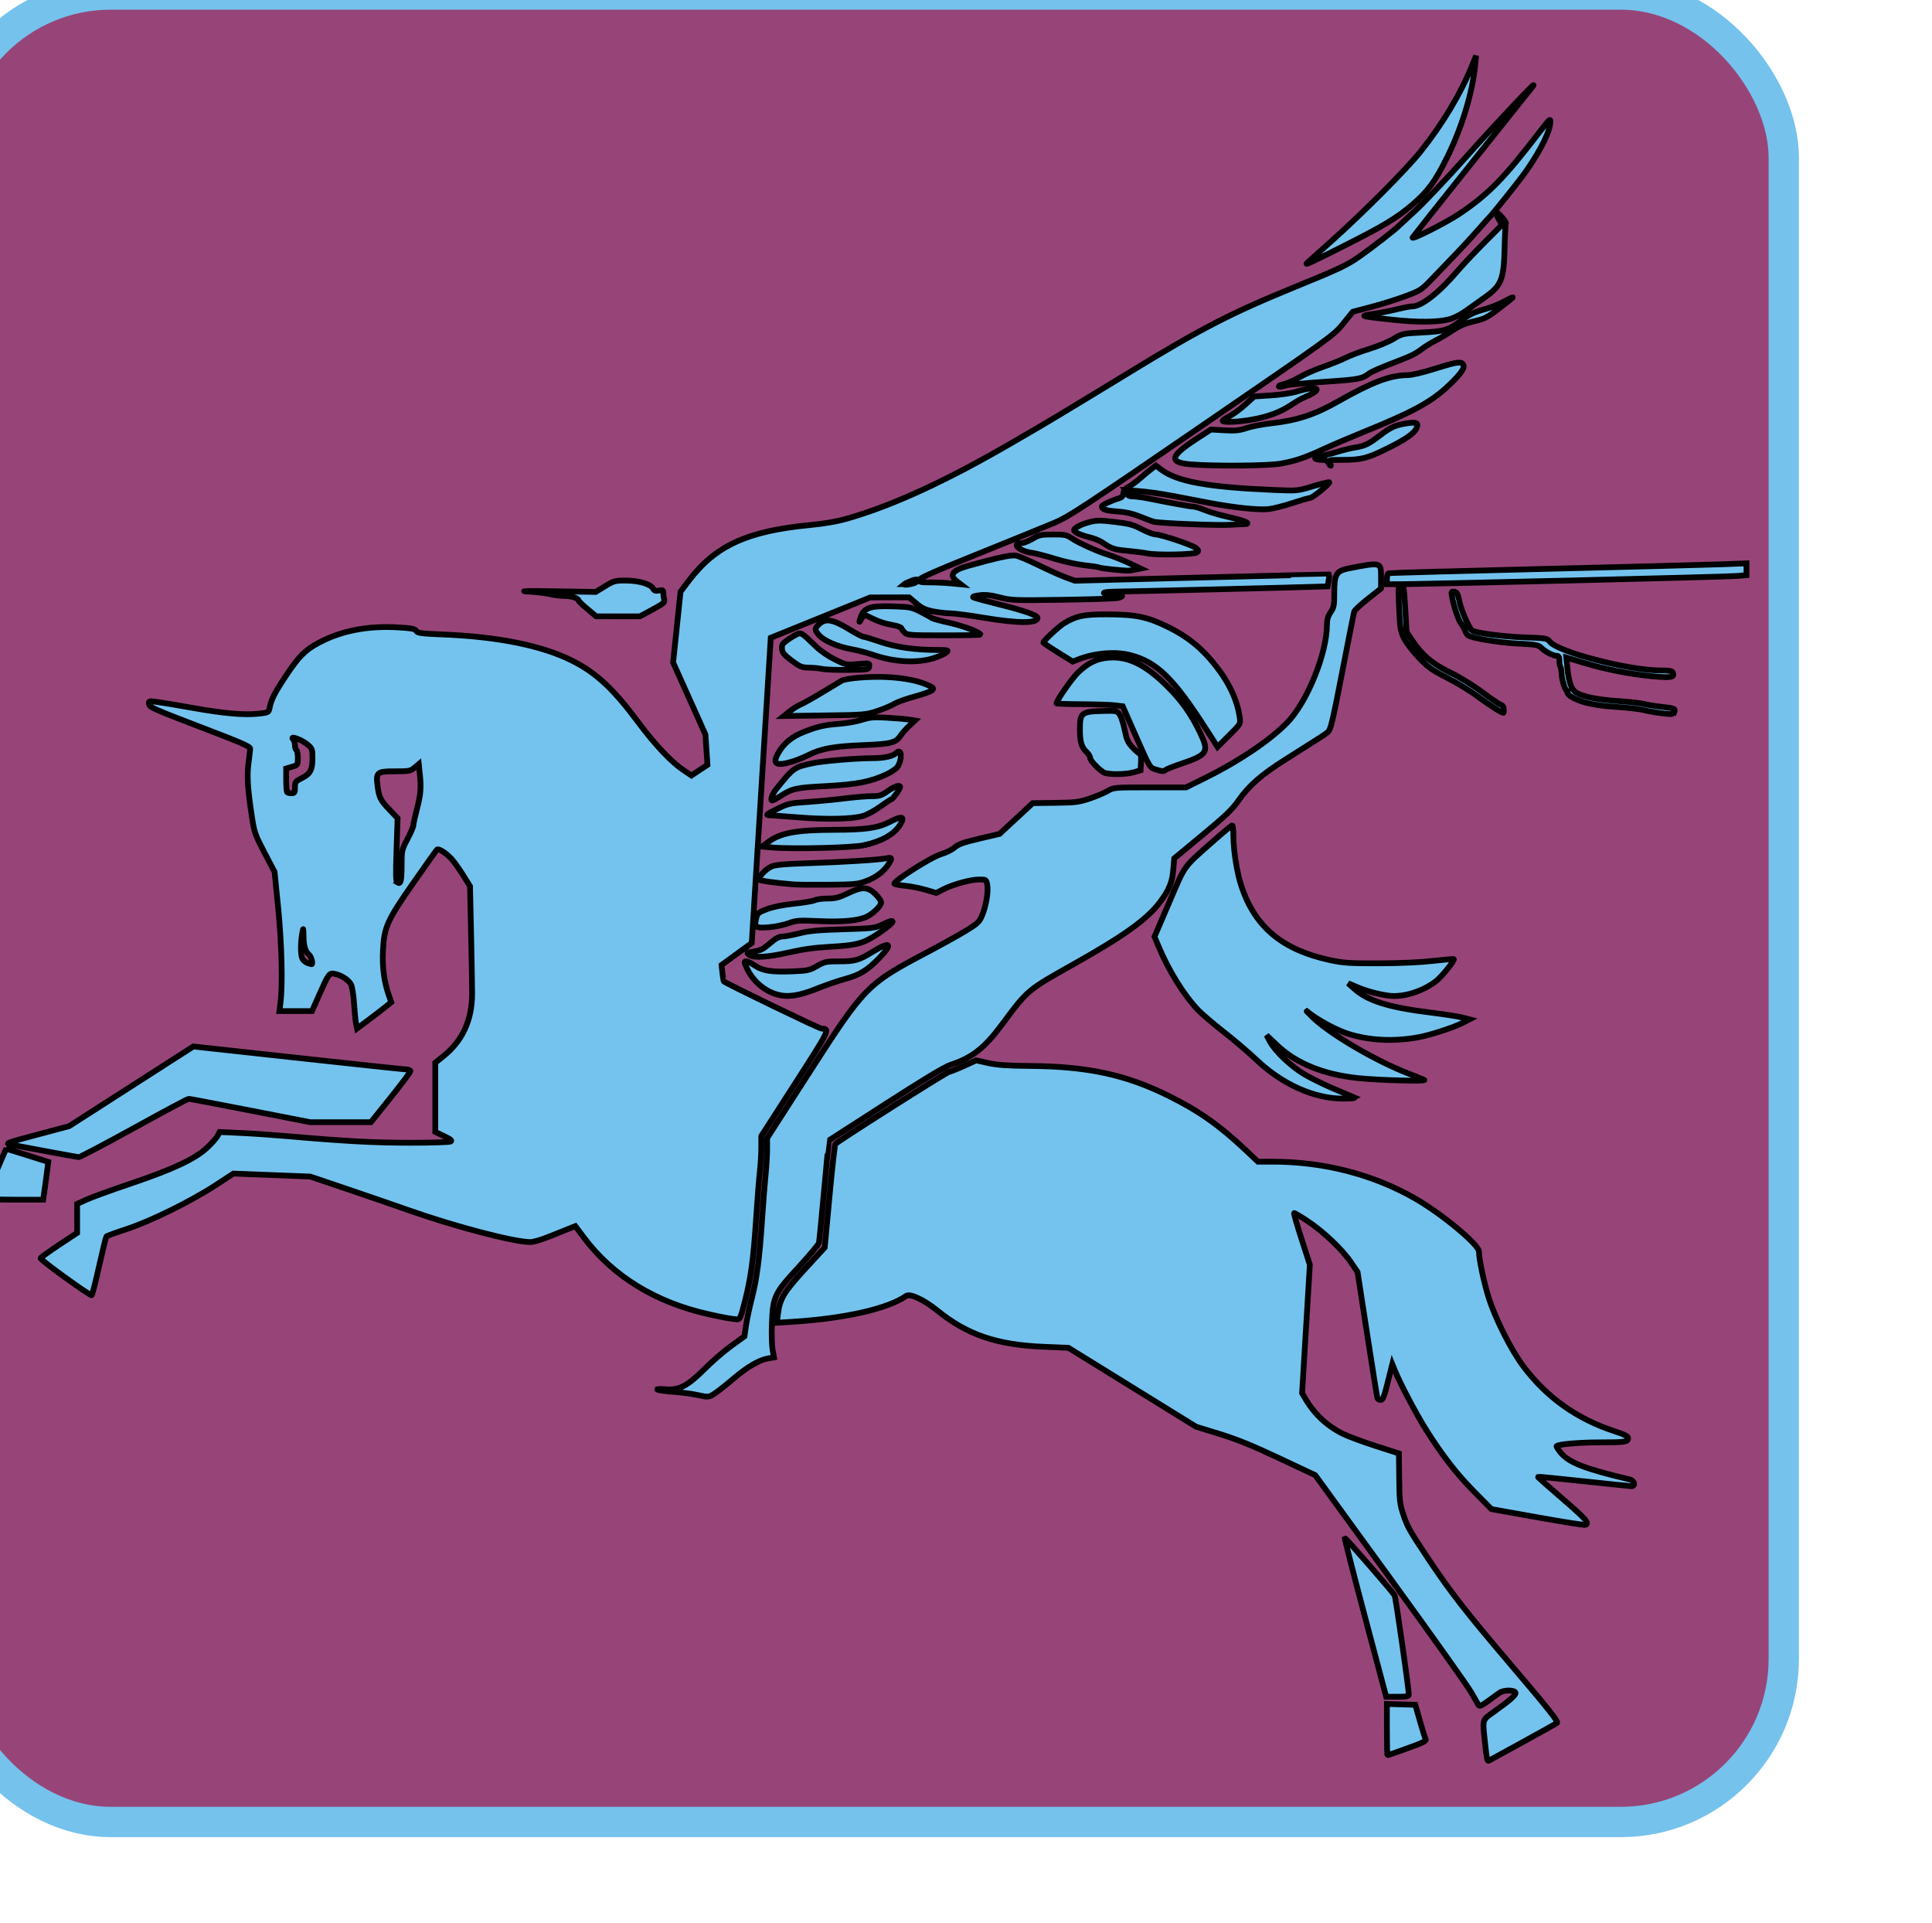 <?xml version="1.0" encoding="UTF-8" standalone="no"?>
<!-- Created with Inkscape (http://www.inkscape.org/) -->

<svg
   width="8.038mm"
   height="8mm"
   viewBox="0 0 8.038 8"
   version="1.1"
   id="svg47190"
   inkscape:version="1.1.1 (3bf5ae0d25, 2021-09-20)"
   sodipodi:docname="1tsAirborn.svg"
   xmlns:inkscape="http://www.inkscape.org/namespaces/inkscape"
   xmlns:sodipodi="http://sodipodi.sourceforge.net/DTD/sodipodi-0.dtd"
   xmlns="http://www.w3.org/2000/svg"
   xmlns:svg="http://www.w3.org/2000/svg">
  <sodipodi:namedview
     id="namedview47192"
     pagecolor="#ffffff"
     bordercolor="#666666"
     borderopacity="1.0"
     inkscape:pageshadow="2"
     inkscape:pageopacity="0.0"
     inkscape:pagecheckerboard="0"
     inkscape:document-units="mm"
     showgrid="false"
     inkscape:zoom="8"
     inkscape:cx="31.875"
     inkscape:cy="7.5625"
     inkscape:window-width="1920"
     inkscape:window-height="1017"
     inkscape:window-x="-8"
     inkscape:window-y="-8"
     inkscape:window-maximized="1"
     inkscape:current-layer="text33941"
     inkscape:snap-bbox="true"
     inkscape:snap-bbox-midpoints="true"
     inkscape:snap-page="true" />
  <defs
     id="defs47187">
    <clipPath
       clipPathUnits="userSpaceOnUse"
       id="clipPath63680-8">
      <path
         d="M 0,0 H 595.276 V 841.89 H 0 Z"
         id="path63678-4" />
    </clipPath>
  </defs>
  <g
     inkscape:label="Layer 1"
     inkscape:groupmode="layer"
     id="layer1"
     transform="translate(-95.884,-80.344)">
    <g
       inkscape:label="Capa 1"
       id="layer1-5"
       transform="matrix(0.012,0,0,0.012,86.376,76.63)">
      <g
         id="g4299"
         transform="translate(1.9492421e-6)">
        <g
           id="g31631"
           transform="matrix(5.425,0,0,5.425,1570.814,1953.959)">
          <g
             aria-label="W"
             id="text33941"
             style="font-size:157.498px;line-height:1.25;stroke-width:3.937">
            <g
               inkscape:label="Layer 1"
               id="layer1-9-8"
               transform="matrix(1.038,0,0,1.038,-174.158,-324.722)"
               style="display:inline;mix-blend-mode:normal;fill:#000000;stroke:#000000;stroke-opacity:1">
              <g
                 transform="matrix(2.7205633e-5,-2.471808e-5,2.4718076e-5,2.7205629e-5,-568.565,798.898)"
                 id="layer2-3"
                 style="fill-rule:evenodd;stroke:#000000;stroke-opacity:1" />
              <g
                 transform="matrix(2.7205633e-5,-2.471808e-5,2.4718076e-5,2.7205629e-5,104.552,1162.752)"
                 id="g5053-7"
                 style="fill-rule:evenodd;stroke:#000000;stroke-opacity:1" />
              <g
                 transform="matrix(2.7205633e-5,-2.471808e-5,2.4718076e-5,2.7205629e-5,-26.718,402.272)"
                 id="g2461-3"
                 style="fill-rule:evenodd;stroke:#000000;stroke-opacity:1" />
              <g
                 transform="matrix(2.7205633e-5,-2.471808e-5,2.4718076e-5,2.7205629e-5,646.398,766.126)"
                 id="g2463-3"
                 style="fill-rule:evenodd;stroke:#000000;stroke-opacity:1" />
              <g
                 transform="matrix(2.7205633e-5,-2.471808e-5,2.4718076e-5,2.7205629e-5,36.475,261.671)"
                 id="g2557-9"
                 style="fill-rule:evenodd;stroke:#000000;stroke-opacity:1" />
              <g
                 transform="matrix(2.7205633e-5,-2.471808e-5,2.4718076e-5,2.7205629e-5,709.592,625.525)"
                 id="g2559-9"
                 style="fill-rule:evenodd;stroke:#000000;stroke-opacity:1" />
              <g
                 transform="matrix(2.7205633e-5,-2.471808e-5,2.4718076e-5,2.7205629e-5,661.42,-277.68)"
                 id="g2487-9"
                 style="fill-rule:evenodd;stroke:#000000;stroke-opacity:1" />
              <g
                 transform="matrix(2.7205633e-5,-2.471808e-5,2.4718076e-5,2.7205629e-5,1334.536,86.175)"
                 id="g2489-7"
                 style="fill-rule:evenodd;stroke:#000000;stroke-opacity:1" />
              <g
                 transform="matrix(2.7205633e-5,-2.471808e-5,2.4718076e-5,2.7205629e-5,1203.266,-674.306)"
                 id="g2575-0"
                 style="fill-rule:evenodd;stroke:#000000;stroke-opacity:1" />
              <g
                 transform="matrix(2.7205633e-5,-2.471808e-5,2.4718076e-5,2.7205629e-5,1876.382,-310.451)"
                 id="g2577-3"
                 style="fill-rule:evenodd;stroke:#000000;stroke-opacity:1" />
              <g
                 id="g4149-1"
                 transform="matrix(0.09,0,0,0.09,119.093,196.363)"
                 style="stroke:#000000;stroke-opacity:1">
                <rect
                   style="fill:#974578;fill-opacity:1;stroke:#75c2ed;stroke-width:20.737;stroke-linejoin:round;stroke-opacity:1;paint-order:markers fill stroke;stop-color:#000000"
                   id="rect2909-0"
                   width="1256"
                   height="1250"
                   x="-1030.794"
                   y="-1954.395"
                   ry="111.569" />
                <path
                   sodipodi:nodetypes="sssscscssscccsssscsssscssscscscsssscsssssssscsssscsssscsscsssscccsscsccscssscsscccccssssccsccssssscssssscsssssscssssssscsscsssscsssscccsssssscssssssscssssscssssssssssccsssccccccccccsssssssssssssscscscssssscsscsssscssssscsssscscsssssssssssscccccccccsssssssscssscscssscsscccssssscsscsssssscssscccsssssccssscccssssssscccssssscssssssssscssscsssscsssssscscsssssssssscsssscscsccsccscscccsscscccsscssssscssssssssscssscsssssssscssscsssscssssssssscssssssssscssssssssssssssssssssssssssssssscssssssssssssssssssssssssscsssssssssssssssssssscsssssssscsssssssssssscscssscsssssssssssscsscssssscsscsssccscccssssscssssssccscssscssscssssssssssssssssscssscsscssccsscsssssssssssscsssscsssssscccssscccsssscssscssssssssssssssssssssssssssssssscsssssssssscssssssssssssssscsssssscssscsscsssssssscsssssscsscsssssscsssssssssssssssscscccscssssssssssscsssss"
                   style="fill:#74c3ee;fill-opacity:1;stroke:#000000;stroke-opacity:1"
                   d="m 46.709,-759.076 c 12.375,-6.78 22.908,-12.681 23.407,-13.112 1.03,-0.889 -6.081,-9.818 -32.818,-41.21 -29.218,-34.304 -40.353,-48.615 -55.228,-70.978 -13.037,-19.6 -14.319,-21.865 -17.09,-30.181 -2.423,-7.27 -2.684,-9.548 -2.859,-24.963 l -0.193,-16.963 -15.86,-5.089 c -8.723,-2.799 -18.812,-6.548 -22.421,-8.331 -10.809,-5.341 -19.437,-13.363 -25.539,-23.746 l -2.405,-4.092 2.651,-43.908 2.651,-43.908 -5.627,-17.438 c -3.095,-9.591 -5.432,-17.633 -5.193,-17.872 0.239,-0.238 4.391,2.197 9.228,5.413 10.919,7.258 23.788,19.488 29.73,28.251 l 4.506,6.646 6.565,42.5 c 3.611,23.375 6.76,43.063 6.998,43.75 0.238,0.688 1.253,1.25 2.255,1.25 1.497,0 2.367,-2.185 4.877,-12.25 l 3.056,-12.25 1.83,4.5 c 3.615,8.89 14.59,29.704 21.22,40.243 11.081,17.614 21.08,30.475 33.258,42.779 l 11.5,11.618 31.824,5.694 c 17.503,3.131 32.24,5.436 32.75,5.121 2.373,-1.467 -0.238,-4.391 -16.114,-18.048 -9.373,-8.062 -16.91,-14.767 -16.75,-14.9 0.16,-0.133 14.241,1.258 31.291,3.091 17.05,1.833 31.788,3.349 32.75,3.368 3.004,0.059 2.153,-3.833 -1,-4.575 -31.063,-7.315 -41.926,-11.569 -47.59,-18.636 -1.651,-2.06 -2.801,-3.946 -2.555,-4.192 1.335,-1.335 15.373,-2.548 29.564,-2.555 17.361,-0.008 19.332,-0.305 19.332,-2.908 0,-1.237 -2.333,-2.446 -8.75,-4.534 -26.134,-8.505 -46.738,-23.104 -62.884,-44.558 -8.337,-11.077 -19.327,-32.865 -23.788,-47.161 -3.301,-10.578 -6.577,-26.192 -6.577,-31.349 0,-4.737 -25.506,-25.913 -43.869,-36.421 -28.666,-16.404 -62.329,-25.075 -97.352,-25.075 h -10.009 l -8.201,-7.75 c -17.961,-16.973 -32.209,-27.024 -52.768,-37.224 -29.197,-14.486 -55.296,-20.158 -94.301,-20.491 -16.099,-0.138 -22.924,-0.604 -29.242,-2 l -8.242,-1.821 -7.83,3.579 c -4.306,1.968 -9.127,3.905 -10.713,4.303 -2.367,0.594 -75.187,46.76 -77.753,49.294 -0.429,0.424 -2.245,16.528 -4.036,35.788 l -3.256,35.017 -13.464,14.659 c -14.552,15.844 -17.344,20.516 -18.589,31.112 l -0.672,5.715 10.398,-0.646 c 36.035,-2.238 65.747,-8.983 78.024,-17.713 2.59,-1.842 12.217,2.633 21.038,9.78 20.891,16.924 40.866,23.718 73.65,25.052 l 16.314,0.663 43.652,26.981 43.652,26.981 16.034,4.935 c 11.888,3.659 22.429,7.945 40.771,16.577 l 24.738,11.642 51.245,70.534 c 28.184,38.793 53.149,73.909 55.477,78.034 2.328,4.125 4.586,8.079 5.018,8.788 0.586,0.962 2.179,0.275 6.285,-2.711 3.025,-2.2 6.625,-4.804 8,-5.788 2.975,-2.128 11,-2.008 11,0.165 0,1.627 -4.181,5.274 -14.335,12.504 -8.716,6.206 -8.307,4.886 -6.58,21.256 1.207,11.446 1.558,13.098 2.658,12.503 0.416,-0.225 10.882,-5.957 23.257,-12.737 z m -81.052,5.038 c 13.077,-4.684 15.317,-5.782 14.501,-7.101 -0.334,-0.54 -2.05,-6.03 -3.813,-12.2 l -3.206,-11.217 -9.715,-0.286 -9.715,-0.286 v 17.536 c 0,9.645 0.188,17.536 0.417,17.536 0.229,0 5.418,-1.792 11.531,-3.981 z m 3.053,-37.476 c 0,-3.794 -8.976,-66.667 -9.688,-67.857 -1.681,-2.813 -33.696,-39.635 -34.105,-39.226 -0.235,0.235 6.034,24.749 13.933,54.475 l 14.36,54.047 7.75,0.01 c 6.126,0.01 7.75,-0.296 7.75,-1.448 z m -474.482,-206.219 c 2.19,-1.472 7.821,-5.944 12.512,-9.938 9.387,-7.991 17.664,-12.82 23.726,-13.844 l 3.949,-0.667 -0.953,-5.187 c -0.524,-2.853 -0.742,-10.812 -0.484,-17.687 0.704,-18.767 1.66,-20.803 18.203,-38.768 7.461,-8.103 13.76,-15.632 13.998,-16.732 0.238,-1.1 1.826,-17.284 3.53,-35.965 1.704,-18.681 3.189,-34.022 3.3,-34.091 0.111,-0.07 17.527,-11.284 38.702,-24.921 26.158,-16.846 40.417,-25.423 44.478,-26.758 14.8,-4.861 23.168,-11.414 35.162,-27.535 17.761,-23.872 17.296,-23.48 48.899,-41.23 34.443,-19.345 50.259,-30.673 59.051,-42.293 6.385,-8.439 8.57,-13.757 9.295,-22.616 l 0.614,-7.506 19.361,-16.043 c 15.791,-13.085 20.347,-17.454 24.71,-23.695 7.118,-10.182 15.592,-17.562 32.176,-28.024 24.143,-15.229 26.711,-16.891 28.916,-18.715 1.856,-1.535 3.248,-7.379 9.81,-41.199 4.206,-21.676 7.871,-40.184 8.144,-41.129 0.274,-0.945 4.522,-4.893 9.44,-8.773 l 8.943,-7.054 v -7.861 c 0,-10.199 0.045,-10.186 -21.385,-6.033 -9.342,1.81 -10.606,3.831 -10.611,16.957 -0.003,8.501 -0.271,9.911 -2.504,13.197 -1.804,2.655 -2.502,5.015 -2.508,8.482 -0.031,19.798 -13.55,53.04 -27.299,67.124 -11.588,11.871 -32.661,26.117 -55.124,37.266 l -13.931,6.914 h -24.717 c -24.559,0 -24.745,0.016 -29.069,2.507 -2.394,1.379 -7.952,3.714 -12.352,5.189 -7.143,2.396 -9.647,2.703 -23.385,2.874 l -15.385,0.191 -11.351,10.53 -11.351,10.53 -13.764,3.223 c -10.944,2.563 -14.431,3.805 -17.019,6.063 -1.79,1.562 -5.84,3.579 -9,4.483 -6.933,1.983 -34.165,19.341 -32.071,20.443 0.729,0.384 4.251,0.984 7.826,1.335 3.575,0.35 9.69,1.58 13.59,2.733 l 7.09,2.096 5.072,-2.57 c 6.741,-3.416 18.579,-6.626 24.434,-6.626 4.634,0 4.738,0.069 5.401,3.603 0.875,4.665 -0.813,14.731 -3.53,21.047 -1.929,4.483 -3.05,5.528 -11.348,10.575 -5.064,3.08 -17.083,9.749 -26.708,14.82 -40.529,21.354 -42.393,23.262 -80.259,82.166 l -28.741,44.711 v 7.579 c 0,4.168 -0.438,11.723 -0.974,16.789 -0.535,5.066 -1.67,19.561 -2.522,32.211 -1.787,26.536 -3.579,39.947 -7.219,54 -1.424,5.5 -3.084,13.375 -3.688,17.5 l -1.098,7.5 -9,6.5 c -4.95,3.575 -13.072,10.585 -18.049,15.578 -11.893,11.931 -17.735,14.954 -27.247,14.101 -3.822,-0.343 -6.058,-0.239 -5.203,0.243 0.825,0.464 5.807,1.158 11.072,1.541 5.265,0.383 12.24,1.278 15.5,1.987 8.446,1.838 8.549,1.829 12.946,-1.127 z m 20.239,-62.573 c 4.19,-16.413 5.87,-28.76 7.721,-56.75 0.855,-12.925 1.996,-27.325 2.535,-32 0.539,-4.675 0.984,-12.1 0.989,-16.5 l 0.008,-8 23.097,-35.877 c 23.768,-36.92 24.081,-37.566 18.196,-37.607 -1.578,-0.011 -65.281,-30.824 -67.022,-32.418 -0.12,-0.11 -0.497,-2.651 -0.839,-5.648 l -0.621,-5.449 10.339,-7.532 10.339,-7.532 6.5,-104.39 6.5,-104.39 34,-13.791 34,-13.791 13.321,-0.038 13.321,-0.038 4.93,4.157 c 3.967,3.345 6.248,4.412 11.679,5.463 3.712,0.719 9.027,1.323 11.81,1.343 2.783,0.02 13.106,1.387 22.94,3.037 23.086,3.873 36.5,3.901 36.5,0.075 0,-1.772 -9.055,-4.985 -25.483,-9.042 -9.341,-2.307 -17.616,-4.548 -18.389,-4.981 -0.889,-0.497 0.62,-1.04 4.1,-1.475 4.136,-0.517 7.59,-0.154 13.889,1.458 8.002,2.048 9.954,2.122 42.883,1.631 18.975,-0.283 35.962,-0.825 37.75,-1.204 4.973,-1.055 3.868,-2.454 -2,-2.533 -10.269,-0.138 -9.602,-1.787 0.75,-1.857 8.83,-0.059 117.939,-2.704 137.486,-3.333 l 7.486,-0.241 0.658,-4 c 0.362,-2.2 0.593,-4.069 0.514,-4.153 -0.08,-0.084 -39.295,0.847 -87.145,2.07 l -87,2.224 -6.484,-2.4 c -3.566,-1.32 -11.934,-5.081 -18.594,-8.358 -6.66,-3.277 -13.642,-6.201 -15.516,-6.497 -3.126,-0.495 -12.851,1.633 -32.406,7.092 -10.723,2.993 -13.161,6.293 -7.75,10.488 l 2.75,2.132 -7,-0.672 c -3.85,-0.37 -10.262,-0.661 -14.25,-0.647 -6.087,0.021 -7.248,-0.239 -7.238,-1.626 0.009,-1.236 10.255,-5.78 40.75,-18.074 22.406,-9.033 45.688,-18.513 51.738,-21.068 9.961,-4.207 19.503,-10.476 101,-66.362 89.303,-61.239 90.051,-61.78 96.594,-69.854 l 6.594,-8.137 12.846,-3.376 c 7.065,-1.856 17.583,-5.16 23.372,-7.342 10.169,-3.832 10.793,-4.246 18.385,-12.203 4.322,-4.53 11.553,-12.061 16.067,-16.736 4.515,-4.675 11.343,-12.1 15.175,-16.5 3.831,-4.4 7.457,-8.45 8.058,-9 1.452,-1.331 16.888,-20.562 22.074,-27.5 9.816,-13.133 17.872,-28.095 18.938,-35.174 0.775,-5.144 0.252,-4.816 -6.604,4.146 -24.632,32.197 -35.62,43.433 -55.5,56.755 -9.132,6.12 -33.228,18.271 -31.894,16.084 0.44,-0.721 18.773,-23.811 40.741,-51.311 21.968,-27.5 40.626,-50.9 41.462,-52 4.982,-6.554 -24.141,24.237 -44.984,47.559 -13.546,15.158 -29.511,32.033 -35.477,37.5 -5.966,5.467 -11.073,10.192 -11.348,10.499 -1.881,2.102 -18.208,14.791 -26.5,20.595 -9.002,6.301 -13.494,8.426 -45,21.294 -43.069,17.59 -63.606,28.195 -112.721,58.21 -16.534,10.104 -25.718,15.679 -48.779,29.608 -4.125,2.492 -9.975,5.968 -13,7.726 -3.025,1.758 -10.9,6.339 -17.5,10.181 -45.419,26.441 -81.916,43.301 -113.267,52.325 -7.386,2.126 -15.566,3.555 -26.233,4.584 -42.828,4.129 -64.475,14.14 -82.684,38.237 l -5.53,7.317 -2.541,24.21 -2.541,24.21 11.044,24.607 11.044,24.607 0.709,10.404 0.709,10.404 -5.478,3.637 -5.478,3.637 -5.377,-3.593 c -8.358,-5.585 -19.57,-17.449 -30.961,-32.759 -17.116,-23.006 -28.931,-33.997 -45.416,-42.247 -20.511,-10.266 -50.555,-16.345 -88.298,-17.865 -14.903,-0.601 -17.425,-0.936 -18.22,-2.42 -0.752,-1.406 -3.003,-1.849 -12.202,-2.406 -18.936,-1.147 -35.952,1.698 -50.28,8.405 -12.247,5.733 -17.108,10.247 -26.765,24.851 -7.973,12.057 -9.917,15.937 -11.199,22.354 -0.496,2.481 -1.01,2.721 -7.24,3.389 -10.082,1.08 -23.651,-0.104 -45.295,-3.952 -10.725,-1.907 -21.9,-3.771 -24.833,-4.142 -5.156,-0.653 -5.322,-0.599 -5,1.626 0.295,2.039 4.258,3.798 34.833,15.461 29.009,11.066 34.481,13.462 34.38,15.054 -0.066,1.042 -0.589,5.494 -1.162,9.894 -1.123,8.626 -0.556,17.495 2.333,36.5 1.641,10.79 2.173,12.311 8.63,24.644 l 6.881,13.144 2.45,24.356 c 2.467,24.528 3.158,52.636 1.6,65.106 l -0.718,5.75 h 11.138 11.138 l 4.775,-10.75 c 6.721,-15.133 7.01,-15.523 10.871,-14.707 4.568,0.965 9.516,4.225 11.087,7.304 0.745,1.459 1.67,7.392 2.057,13.183 0.387,5.791 1.004,11.96 1.372,13.708 l 0.669,3.179 7.5,-5.614 c 4.125,-3.087 9.386,-7.127 11.69,-8.976 l 4.19,-3.362 -1.809,-5.259 c -3.111,-9.043 -4.374,-18.809 -3.858,-29.826 0.762,-16.245 2.775,-20.752 20.782,-46.526 8.397,-12.02 15.626,-22.249 16.063,-22.731 1.199,-1.322 7.503,2.991 11.268,7.708 1.83,2.293 5.154,7.114 7.386,10.713 l 4.059,6.545 0.726,32.456 c 0.399,17.851 0.719,36.327 0.71,41.059 -0.034,18.099 -6.61,32.356 -19.766,42.854 l -5.441,4.342 v 23.667 23.667 l 6.025,2.88 c 4.449,2.127 5.638,3.096 4.546,3.708 -0.814,0.455 -13.313,0.835 -27.775,0.844 -24.646,0.015 -44.588,-1.062 -85.019,-4.594 -9.198,-0.803 -23.149,-1.753 -31.004,-2.11 l -14.281,-0.649 -1.467,2.741 c -0.807,1.507 -4.107,5.185 -7.334,8.173 -8.204,7.596 -23.195,14.618 -51.861,24.293 -13.018,4.394 -26.631,9.332 -30.25,10.973 l -6.58,2.984 v 9.923 9.923 l -12.5,8.28 c -6.875,4.554 -12.5,8.625 -12.5,9.046 0,1.391 34.239,26.117 35.003,25.277 0.411,-0.453 2.705,-9.509 5.096,-20.125 2.391,-10.616 4.585,-19.616 4.875,-20 0.29,-0.384 6.602,-2.699 14.027,-5.146 16.487,-5.433 43.779,-18.896 60.713,-29.949 l 12.213,-7.972 26.287,1.032 26.287,1.032 24.5,8.283 c 13.475,4.556 33.05,11.293 43.5,14.972 31.579,11.117 71.581,21.55 82.628,21.55 1.916,0 7.508,-1.624 12.428,-3.61 4.919,-1.985 11.044,-4.439 13.609,-5.452 l 4.665,-1.842 5.768,7.702 c 19.858,26.515 49.112,44.5 85.48,52.554 11.057,2.449 15.153,3.184 19.487,3.498 1.83,0.133 2.422,-1.248 5.192,-12.1 z m -299.442,-231.757 c -1.202,-0.484 -2.664,-1.776 -3.25,-2.871 -1.226,-2.291 -1.283,-10.569 -0.116,-17.122 0.783,-4.4 0.803,-4.349 0.926,2.264 0.12,6.47 1.224,10.001 3.82,12.216 1.479,1.262 2.84,6.543 1.663,6.457 -0.472,-0.035 -1.841,-0.46 -3.043,-0.944 z m 61.782,-54.933 c -1.103,-0.682 -1.215,-4.78 -0.614,-22.407 l 0.735,-21.573 -5.55,-5.818 c -6.203,-6.503 -7.175,-8.46 -8.174,-16.456 -1.148,-9.191 -0.398,-9.806 11.963,-9.806 9.59,0 10.614,-0.19 13.325,-2.471 l 2.937,-2.472 0.639,6.118 c 1.066,10.203 0.748,14.382 -1.861,24.422 -1.375,5.292 -2.5,10.398 -2.5,11.346 0,0.948 -1.8,5.14 -4,9.316 -3.913,7.427 -4,7.816 -4.015,17.917 -0.016,10.82 -0.616,13.289 -2.887,11.885 z m -75.431,-61.727 c -0.367,-0.367 -0.667,-4.174 -0.667,-8.46 v -7.793 l 4,-1.198 c 3.942,-1.181 4,-1.268 4,-5.981 0,-2.631 -0.45,-5.061 -1,-5.401 -0.55,-0.34 -1,-1.851 -1,-3.359 0,-1.508 -0.562,-3.328 -1.25,-4.046 -2.626,-2.742 5.658,0.136 9.451,3.283 3.605,2.991 3.763,3.382 3.781,9.325 0.024,8.235 -1.384,10.961 -7.181,13.898 -4.524,2.293 -4.801,2.663 -4.801,6.416 0,3.506 -0.279,3.983 -2.333,3.983 -1.283,0 -2.633,-0.3 -3,-0.667 z m 422.084,-142.384 c 0.412,-0.357 2.662,-1.388 4.999,-2.291 4.077,-1.575 5.625,-1.008 3,1.101 -1.354,1.087 -9.234,2.26 -7.999,1.19 z m -587.891,413.3 c 0.6,-4.263 1.38,-10.078 1.734,-12.924 l 0.643,-5.174 -14.321,-4.54 c -7.877,-2.497 -14.394,-4.444 -14.483,-4.326 -0.592,0.785 -14.441,33.365 -14.438,33.964 0,0.412 8.953,0.75 19.889,0.75 h 19.885 z m 61.015,-41.25 c 19.923,-11 36.764,-19.997 37.424,-19.992 0.66,0 19.63,3.604 42.156,8 l 40.956,7.992 h 20.776 20.776 l 13.518,-16.869 c 7.435,-9.278 13.518,-17.378 13.518,-18 0,-0.622 -1.012,-1.144 -2.25,-1.16 -1.238,-0.016 -34.65,-3.568 -74.25,-7.894 l -72,-7.865 -42.5,27.258 -42.5,27.259 -19.5,5.183 c -24.014,6.383 -24.666,6.628 -20,7.518 20.036,3.82 44.816,8.369 46.076,8.458 0.867,0.061 17.877,-8.889 37.8,-19.889 z m 834.624,-20.994 c -1.1,-0.472 -7.4,-3.149 -14,-5.949 -6.6,-2.799 -15.584,-7.22 -19.965,-9.823 -9.072,-5.392 -19.885,-15.648 -23.461,-22.253 l -2.426,-4.48 7.586,7.162 c 12.981,12.256 31.795,19.804 55.392,22.223 14.506,1.487 47.323,2.333 44.873,1.156 -1.1,-0.528 -5.825,-2.43 -10.5,-4.227 -22.838,-8.777 -54.505,-27.413 -66.171,-38.94 -3.548,-3.506 -5.073,-5.159 -3.39,-3.675 5.489,4.841 19.118,12.39 27.178,15.054 14.754,4.876 31.898,5.79 49.15,2.619 7.895,-1.451 23.699,-6.584 29.732,-9.657 l 5,-2.547 -5,-1.305 c -2.75,-0.718 -12.65,-2.248 -22,-3.401 -28.526,-3.518 -42.594,-7.953 -52,-16.395 l -4,-3.59 5.901,2.523 c 6.416,2.744 14.455,4.944 21.722,5.947 10.056,1.387 24.272,-3.122 33.184,-10.524 3.798,-3.154 12.211,-13.738 11.492,-14.457 -0.208,-0.208 -6.661,0.342 -14.339,1.222 -8.683,0.996 -22.654,1.619 -36.96,1.647 -20.185,0.041 -24.275,-0.229 -33.423,-2.199 -32.551,-7.011 -51.233,-22.561 -60.535,-50.385 -3.084,-9.226 -5.528,-24.454 -5.536,-34.502 -0.003,-3.987 -0.367,-7.25 -0.808,-7.25 -0.441,0 -5.954,4.551 -12.25,10.114 -21.894,19.342 -19.507,16.057 -30.816,42.421 l -10.112,23.575 2.59,6.196 c 7.125,17.041 17.277,33.441 27.169,43.889 2.592,2.738 10.564,9.552 17.716,15.142 7.152,5.591 17.054,14.031 22.004,18.758 17.71,16.909 39.718,26.816 59.5,26.786 6.19,-0.01 8.803,-0.314 7.5,-0.873 z m -367.08,-74.464 c 6.094,-2.45 14.68,-5.403 19.08,-6.563 9.719,-2.562 15.268,-5.984 23.348,-14.399 9.442,-9.833 7.521,-11.639 -4.497,-4.229 -9.591,5.913 -12.151,6.649 -23.129,6.649 -8.822,0 -9.865,0.221 -15.043,3.183 -5.087,2.91 -6.482,3.221 -16.292,3.625 -14.716,0.606 -20.836,-0.298 -26.085,-3.855 -2.367,-1.604 -5.069,-2.925 -6.004,-2.935 -1.572,-0.017 -1.558,0.304 0.184,4.232 3.921,8.84 11.9,15.896 20.821,18.41 7.346,2.07 15.095,0.915 27.617,-4.119 z m -19.42,-24.659 c 9.726,-2.222 17.694,-3.313 28.5,-3.901 17.33,-0.944 22.104,-2.188 31.268,-8.15 12.415,-8.078 15.07,-12.304 4.546,-7.237 -5.64,2.716 -6.458,2.819 -27.314,3.444 -17.143,0.514 -23.222,1.08 -30,2.796 -4.675,1.184 -9.877,2.155 -11.56,2.159 -2.166,0.01 -4.577,1.302 -8.254,4.441 -5.39,4.6 -6.135,4.96 -12.539,6.043 -3.562,0.603 -3.713,0.758 -2,2.055 2.997,2.271 12.774,1.681 27.353,-1.65 z m -0.5,-19.921 c 5.535,-2 7.161,-2.116 21,-1.502 16.076,0.714 27.389,-0.346 32.809,-3.076 4.572,-2.303 9.691,-7.444 9.691,-9.734 0,-1.077 -1.819,-3.689 -4.042,-5.804 -5.261,-5.004 -8.954,-5.072 -18.818,-0.345 -6.029,2.889 -8.435,3.5 -13.788,3.5 -3.566,0 -7.432,0.507 -8.59,1.127 -1.158,0.62 -7.541,1.7 -14.184,2.401 -7.64,0.806 -14.467,2.171 -18.579,3.715 -5.886,2.211 -6.585,2.777 -7.399,5.989 -1.614,6.367 -0.648,7.132 8.172,6.474 4.25,-0.317 10.427,-1.552 13.727,-2.745 z m 52.967,-28.758 c 6.73,-2.487 11.966,-6.322 15.283,-11.194 3.07,-4.509 2.874,-5.397 -1,-4.54 -4.724,1.046 -29.031,2.579 -53.75,3.39 -16.229,0.533 -22.369,1.093 -25.047,2.287 -4.161,1.855 -9.479,7.727 -8.178,9.029 0.786,0.786 9.62,1.993 23.225,3.172 2.475,0.214 13.275,0.316 24,0.226 17.386,-0.147 20.147,-0.404 25.467,-2.369 z m -1.082,-24.657 c 12.486,-2.851 20.545,-7.461 24.647,-14.098 3.46,-5.598 1.425,-6.229 -6.66,-2.066 -8.576,4.416 -16.728,5.606 -38.694,5.648 -25.549,0.049 -36.441,2.058 -44.855,8.275 l -4.322,3.194 7.5,0.633 c 13.884,1.172 54.867,0.13 62.385,-1.587 z m -0.721,-20.039 c 2.792,-0.829 8.163,-3.757 11.935,-6.507 3.772,-2.75 7.189,-5 7.593,-5 0.832,0 5.807,-7.052 5.807,-8.232 0,-1.776 -3.837,-0.533 -8.429,2.732 -4.332,3.08 -5.655,3.5 -11.027,3.5 -3.357,0 -11.715,0.7 -18.574,1.556 -6.859,0.856 -18.27,1.945 -25.359,2.422 -12.241,0.823 -13.296,1.069 -21,4.905 -6.985,3.478 -7.695,4.055 -5.111,4.158 1.65,0.066 10.65,0.731 20,1.478 19.538,1.561 36.835,1.165 44.164,-1.012 z m -56.74,-13.459 c 8.331,-5.346 10.617,-5.855 31.128,-6.928 21.18,-1.108 30.717,-2.953 41.614,-8.052 3.392,-1.587 6.825,-3.939 7.628,-5.227 3.325,-5.328 2.73,-13.01 -0.738,-9.541 -2.367,2.367 -8.089,3.687 -16.057,3.703 -11.637,0.024 -33.86,1.89 -41.401,3.476 -12.52,2.634 -12.975,2.955 -24.595,17.365 -3.131,3.883 -4.62,8.155 -2.841,8.155 0.364,0 2.732,-1.328 5.262,-2.952 z m 242.075,-16.42 4.5,-1.341 0.3,-5.644 c 0.178,-3.344 -0.113,-5.644 -0.714,-5.644 -0.558,0 -2.786,-1.9 -4.952,-4.222 -3.372,-3.615 -4.169,-5.377 -5.54,-12.25 -0.881,-4.415 -2.448,-9.153 -3.481,-10.528 -1.818,-2.418 -2.218,-2.491 -12.193,-2.239 -13.758,0.348 -14.919,1.31 -14.919,12.348 0,8.797 1.044,12.389 4.556,15.681 1.344,1.26 2.444,3.081 2.444,4.047 0,1.801 5.921,8.034 9.5,10.002 2.782,1.529 15.084,1.403 20.5,-0.211 z m 21.55,-1.546 c 0.522,-0.504 5.675,-2.529 11.45,-4.499 17.54,-5.984 18.597,-7.876 12.001,-21.48 -6.179,-12.745 -12.573,-21.685 -22.601,-31.603 -14.597,-14.437 -26.388,-20.199 -39.427,-19.266 -8.302,0.594 -14.242,3.443 -21.263,10.199 -4.222,4.062 -14.71,19.108 -14.71,21.102 0,0.255 7.763,0.509 17.25,0.563 9.488,0.054 19.676,0.392 22.64,0.75 l 5.39,0.651 9.256,21 c 9.234,20.949 9.266,21.003 13.11,22.173 4.883,1.487 5.735,1.537 6.903,0.41 z m -255.482,-5.695 c 2.987,-0.887 8.019,-2.918 11.181,-4.514 8.74,-4.411 17.376,-5.983 37.25,-6.781 19.583,-0.786 22.624,-1.579 26.037,-6.791 1.009,-1.541 3.576,-4.426 5.704,-6.411 l 3.87,-3.61 -3.806,-0.634 c -2.093,-0.349 -8.786,-0.925 -14.874,-1.282 -9.574,-0.561 -11.937,-0.371 -17.5,1.407 -3.537,1.13 -10.233,2.337 -14.878,2.682 -10.696,0.794 -15.431,1.866 -25.082,5.68 -8.373,3.308 -14.128,8.229 -17.804,15.22 -3.551,6.754 -0.728,8.19 9.901,5.035 z m 306.326,-29.843 c -1.723,-12.375 -7.397,-24.443 -17.266,-36.726 -9.209,-11.461 -18.514,-18.942 -31.629,-25.432 -14.21,-7.031 -22.209,-8.695 -42,-8.738 -15.913,-0.034 -21.006,1.035 -29.468,6.184 -3.5,2.13 -14.044,11.962 -14.016,13.069 0.008,0.329 4.527,3.399 10.042,6.823 l 10.027,6.225 3.708,-1.455 c 11.348,-4.452 25.453,-5.624 35.666,-2.964 18.211,4.743 29.427,15.67 51.713,50.376 l 7.967,12.408 7.91,-7.863 c 7.758,-7.713 7.899,-7.941 7.346,-11.908 z m -247.895,-4.831 c 4.4,-1.475 9.575,-3.662 11.5,-4.86 1.925,-1.198 8.202,-3.448 13.949,-5 5.747,-1.552 11.09,-3.464 11.874,-4.248 1.234,-1.234 1.04,-1.625 -1.449,-2.911 -6.372,-3.294 -17.08,-5.554 -29.127,-6.147 -11.866,-0.585 -28.036,0.702 -31.247,2.486 -0.825,0.458 -6.675,3.975 -13,7.815 -6.325,3.84 -13.075,7.638 -15,8.439 -1.925,0.801 -5.297,2.903 -7.494,4.67 l -3.994,3.212 27.994,-0.387 c 27.197,-0.376 28.222,-0.464 35.994,-3.069 z m 545.155,0.744 c 0.885,-2.306 0.201,-2.584 -8.842,-3.589 -4.572,-0.508 -9.888,-1.374 -11.813,-1.923 -1.925,-0.549 -9.796,-1.439 -17.492,-1.976 -14.669,-1.024 -23.96,-2.876 -28.869,-5.754 -3.391,-1.988 -5.207,-7.054 -6.222,-17.356 l -0.659,-6.684 11.371,3.455 c 15.069,4.579 32.566,8.017 47.756,9.385 12.725,1.146 15.002,0.741 13.779,-2.447 -0.476,-1.241 -2.256,-1.567 -8.553,-1.567 -21.558,0 -69.939,-12.555 -75.612,-19.622 -1.946,-2.424 -2.447,-2.508 -18,-3.029 -13.738,-0.46 -32.407,-2.935 -35.198,-4.665 -1.914,-1.187 -7.45,-13.804 -8.652,-19.719 -1.104,-5.431 -1.67,-6.517 -3.541,-6.792 -2.069,-0.304 -2.178,-0.055 -1.532,3.5 1.23,6.777 4.368,15.985 6.285,18.439 1.026,1.313 2.169,3.36 2.541,4.548 0.372,1.188 1.26,2.644 1.974,3.236 2.402,1.994 21.021,5.1 34.586,5.769 12.111,0.598 13.685,0.889 15.694,2.898 2.708,2.708 7.977,5.436 10.498,5.436 1.426,0 1.846,0.759 1.846,3.333 0,1.833 0.283,3.617 0.63,3.963 0.347,0.346 0.736,2.559 0.866,4.917 0.26,4.741 2.537,11.787 3.808,11.787 0.448,0 0.54,0.443 0.206,0.985 -0.335,0.541 0.876,1.899 2.691,3.017 6.286,3.872 15.496,5.964 30.654,6.966 8.055,0.532 16.37,1.464 18.477,2.07 3.632,1.044 13.495,2.561 18.45,2.836 1.255,0.07 2.548,-0.568 2.873,-1.416 z m -116.655,-1.889 c 0,-1.571 -0.723,-2.662 -2.042,-3.081 -1.123,-0.356 -6.861,-4.254 -12.75,-8.661 -6.262,-4.686 -15.275,-10.221 -21.708,-13.33 -12.277,-5.935 -19.502,-12.011 -26.105,-21.955 l -3.895,-5.866 -0.931,-15.837 c -0.87,-14.789 -1.062,-15.837 -2.906,-15.837 -1.909,0 -1.953,0.509 -1.315,15.248 0.594,13.727 0.925,15.79 3.318,20.68 1.462,2.988 6.01,8.941 10.107,13.229 6.516,6.821 8.969,8.568 19.588,13.956 6.677,3.388 16.189,9.205 21.139,12.927 7.33,5.512 15.897,10.96 17.235,10.96 0.146,0 0.265,-1.095 0.265,-2.433 z m -434.177,-29.347 c 0.32,-2.258 0.246,-2.273 -7.764,-1.605 -7.935,0.662 -8.232,0.603 -15.697,-3.086 -4.283,-2.117 -9.85,-5.935 -12.736,-8.736 -10.257,-9.955 -10.326,-9.995 -13.943,-8.167 -1.751,0.885 -4.671,2.724 -6.49,4.085 -2.707,2.027 -3.251,3.047 -3,5.627 0.247,2.545 1.519,4.065 6.614,7.906 5.591,4.215 6.898,4.762 11.5,4.813 2.856,0.032 6.992,0.436 9.192,0.898 2.2,0.462 10.3,0.774 18,0.692 13.76,-0.146 14.006,-0.187 14.323,-2.428 z m 45.64,-6.111 c 3.28,-1.16 6.639,-2.784 7.464,-3.609 1.334,-1.334 0.601,-1.501 -6.608,-1.501 -15.021,0 -28.182,-1.88 -38.855,-5.55 -5.519,-1.898 -10.694,-3.453 -11.5,-3.456 -0.806,0 -5.506,-2.478 -10.444,-5.5 -10.616,-6.496 -15.822,-7.284 -20.067,-3.039 -3.051,3.051 -3.051,3.683 0.004,7.313 3.27,3.886 12.681,7.992 22.258,9.71 4.281,0.768 10.484,2.358 13.784,3.534 15.508,5.524 32.044,6.313 43.964,2.098 z m 30.536,-15.593 c 0,-1.52 -11.644,-5.947 -21.204,-8.062 -6.098,-1.349 -11.585,-2.858 -12.192,-3.353 -0.607,-0.495 -4.029,-2.388 -7.604,-4.205 -6.077,-3.088 -7.29,-3.331 -18.631,-3.717 -16.616,-0.566 -20.629,0.989 -22.761,8.82 -0.656,2.408 -0.623,2.399 0.888,-0.25 1.865,-3.27 1.649,-3.24 6.306,-0.86 5.082,2.598 9.797,4.158 15.691,5.191 2.746,0.481 5.165,1.391 5.375,2.022 0.21,0.631 1.226,1.991 2.257,3.022 1.733,1.733 3.764,1.875 26.875,1.875 13.75,0 25,-0.217 25,-0.483 z m -224.409,-17.152 c 7.368,-3.984 8.492,-4.932 8.004,-6.75 -0.312,-1.163 -0.574,-3.184 -0.581,-4.49 -0.012,-2.1 -0.358,-2.306 -2.994,-1.779 -2.287,0.458 -3.215,0.158 -3.989,-1.288 -1.676,-3.131 -9.578,-5.492 -18.498,-5.527 -7.607,-0.03 -8.372,0.176 -14.415,3.871 l -6.382,3.903 -29.118,-0.478 c -16.015,-0.263 -23.943,-0.177 -17.618,0.191 6.325,0.368 13.3,1.179 15.5,1.802 2.2,0.623 6.341,1.143 9.203,1.157 5.15,0.024 10.297,1.597 10.297,3.148 0,0.442 2.723,3.07 6.052,5.84 l 6.052,5.037 h 14.958 14.958 z m 627.909,-19.876 c 59.4,-1.412 110.812,-2.81 114.25,-3.108 l 6.25,-0.541 v -4.048 -4.048 l -16.75,0.641 c -9.213,0.352 -64,1.781 -121.75,3.175 -57.75,1.394 -105.562,2.724 -106.25,2.956 -0.688,0.232 -1.25,2.01 -1.25,3.953 v 3.531 l 8.75,0.028 c 4.812,0.015 57.35,-1.127 116.75,-2.539 z m -298,-7.398 4,-0.793 -7.765,-3.686 c -4.271,-2.028 -10.632,-4.572 -14.136,-5.654 -7.875,-2.432 -20.463,-8.114 -25.38,-11.455 -3.264,-2.218 -4.712,-2.501 -12.702,-2.486 -8.19,0.015 -9.477,0.289 -14.018,2.983 -2.75,1.631 -6.211,2.974 -7.691,2.983 -7.026,0.044 -1.059,5.492 7.158,6.535 2.493,0.316 9.638,2.161 15.878,4.099 6.261,1.945 15.38,3.942 20.349,4.456 4.952,0.512 9.415,1.186 9.918,1.496 0.503,0.311 4.621,0.923 9.151,1.362 11.035,1.067 10.684,1.064 15.237,0.161 z m 42.703,-11.896 c 1.064,-1.069 0.88,-1.619 -1.019,-3.054 -2.854,-2.157 -23.795,-9.142 -27.406,-9.142 -1.448,0 -5.702,-1.616 -9.455,-3.592 -5.802,-3.055 -8.563,-3.799 -18.457,-4.975 -10.105,-1.202 -12.377,-1.19 -17.276,0.086 -5.773,1.504 -10.589,4.037 -10.589,5.571 0,1.291 4.848,3.489 10.761,4.879 2.894,0.68 6.815,2.291 8.715,3.58 6.25,4.241 7.932,4.798 17.024,5.635 4.95,0.456 11.025,1.236 13.5,1.732 6.974,1.4 32.631,0.86 34.203,-0.72 z m 31.687,-19.228 c 6.195,-0.055 1.401,-2.37 -10.103,-4.879 -5.658,-1.234 -12.904,-3.334 -16.102,-4.667 -3.199,-1.332 -6.71,-2.422 -7.802,-2.422 -1.9,0 -15.129,-2.385 -30.661,-5.527 -4.003,-0.81 -8.825,-1.473 -10.715,-1.473 -2.497,0 -3.752,-0.59 -4.592,-2.159 l -1.155,-2.159 9.37,0.628 c 5.154,0.345 15.445,1.792 22.87,3.215 7.425,1.423 19.125,3.658 26,4.967 16.481,3.138 33.183,4.877 40,4.164 3.025,-0.316 10.363,-2.168 16.307,-4.116 5.944,-1.948 11.433,-3.541 12.198,-3.541 1.654,0 13.866,-9.962 13.123,-10.705 -0.283,-0.283 -5.302,0.938 -11.153,2.713 -10.624,3.222 -10.662,3.226 -26.307,2.573 -45.828,-1.912 -66.792,-5.718 -77.82,-14.129 l -3.379,-2.578 -3.061,2.313 c -1.683,1.272 -5.164,4.166 -7.734,6.431 -2.57,2.265 -6.106,4.848 -7.856,5.741 -2.211,1.127 -3.28,2.459 -3.5,4.363 -0.238,2.059 -1.064,2.959 -3.317,3.619 -5.031,1.473 -11.5,4.58 -11.5,5.523 0,1.97 2.881,2.896 10.561,3.396 5.411,0.352 10.263,1.405 14.76,3.205 3.685,1.474 8.158,3.17 9.939,3.768 3.287,1.104 45.579,2.778 53.629,2.124 2.414,-0.196 6.014,-0.371 8,-0.389 z m 25.751,-41.464 c 10.534,-2.015 15.805,-3.817 29.359,-10.037 6.325,-2.902 18.7,-8.191 27.5,-11.752 33.229,-13.448 46.174,-20.536 57.835,-31.665 8.91,-8.504 11.457,-12.392 9.589,-14.641 -1.548,-1.866 -4.895,-1.265 -20.723,3.719 -6.879,2.166 -14.37,3.88 -17,3.89 -11.919,0.044 -24.319,4.731 -47.702,18.029 -15.955,9.074 -28.061,13.012 -46.035,14.975 -5.481,0.599 -12.809,2.024 -16.286,3.168 -5.211,1.715 -7.924,1.989 -15.455,1.559 l -9.134,-0.521 -9.846,6.39 c -18.244,11.839 -19.207,16.152 -3.893,17.439 16.012,1.345 53.634,1.009 61.789,-0.551 z m 33.359,-0.504 c -1.036,-1.936 -0.757,-2.001 8.715,-2.025 12.794,-0.032 16.616,-0.984 29.785,-7.417 12.668,-6.189 19.092,-10.568 20.709,-14.118 1.737,-3.812 0.176,-4.552 -7.122,-3.377 -7.5,1.208 -10.693,2.691 -18.087,8.401 -7.176,5.542 -10.43,7.12 -16.5,8.003 -2.75,0.4 -8.375,1.77 -12.5,3.046 -4.125,1.275 -9.471,2.631 -11.881,3.013 -4.95,0.785 -3.88,2.433 1.596,2.459 2.181,0.01 3.559,0.658 4.285,2.015 0.589,1.1 1.295,2 1.57,2 0.275,0 0.018,-0.9 -0.57,-2 z m -53.691,-29.495 c 11.216,-1.956 19.797,-5.147 27.191,-10.11 3.3,-2.215 7.575,-4.644 9.5,-5.398 4.525,-1.772 8,-3.993 8,-5.112 0,-1.523 -6.229,-0.955 -13,1.185 -3.924,1.24 -11.103,2.345 -18.116,2.787 l -11.616,0.733 -6.293,5.695 c -3.461,3.132 -8.451,6.77 -11.088,8.085 -2.637,1.314 -4.515,2.669 -4.174,3.01 1.096,1.096 10.775,0.664 19.596,-0.874 z m 23.691,-23.466 c 1.925,-0.522 14.004,-1.651 26.841,-2.508 22.881,-1.528 25.271,-1.978 29.985,-5.635 1.28,-0.993 7.13,-3.646 13,-5.897 15.904,-6.097 18.262,-7.201 22.874,-10.713 2.321,-1.767 6.6,-4.411 9.51,-5.875 2.909,-1.464 8.215,-4.612 11.79,-6.995 4.74,-3.159 8.712,-4.846 14.669,-6.229 7.29,-1.692 9.12,-2.629 17,-8.703 11.768,-9.071 11.902,-9.241 4.014,-5.09 -3.749,1.973 -9.374,4.296 -12.5,5.162 -8.834,2.447 -10.995,3.466 -17.475,8.236 -8.835,6.504 -11.361,7.27 -26.605,8.065 -13.352,0.697 -13.714,0.777 -19.603,4.36 -3.3,2.008 -10.725,5.09 -16.5,6.849 -5.775,1.759 -12.975,4.458 -16,5.998 -3.025,1.539 -10,4.353 -15.5,6.252 -5.5,1.899 -12.7,5.047 -16,6.994 -3.3,1.948 -7.912,4.041 -10.25,4.653 -2.337,0.612 -4.25,1.319 -4.25,1.573 0,0.673 1.075,0.566 5,-0.499 z m 112.549,-45.48 c 2.777,-0.835 7.502,-3.312 10.5,-5.504 2.998,-2.192 8.636,-6.213 12.53,-8.936 11.812,-8.26 13.441,-12.273 13.96,-34.392 0.203,-8.675 0.606,-16.153 0.893,-16.619 0.553,-0.895 -6.348,-8.527 -7.063,-7.812 -0.229,0.229 0.667,2.325 1.991,4.657 l 2.408,4.24 -12.135,12.182 c -6.674,6.7 -14.813,15.319 -18.086,19.154 -13.117,15.365 -24.775,24.472 -31.328,24.472 -1.313,0 -5.837,0.854 -10.054,1.897 -4.217,1.043 -11.492,2.483 -16.167,3.199 -9.927,1.52 -10.002,1.495 11.759,3.922 18.53,2.067 32.933,1.906 40.79,-0.457 z m -73.756,-49.505 c 27.8,-14.007 36.907,-19.476 47.482,-28.514 10.747,-9.184 15.633,-15.786 23.716,-32.042 10.375,-20.864 17.547,-44.455 19.459,-64 l 0.587,-6 -2.841,7 c -7.777,19.162 -20.234,39.91 -35.235,58.687 -9.683,12.12 -39.016,41.583 -60.961,61.232 -8.525,7.633 -15.927,14.261 -16.45,14.73 -2.342,2.099 2.047,0.091 24.244,-11.093 z"
                   id="path4143-8"
                   inkscape:connector-curvature="0" />
              </g>
            </g>
          </g>
        </g>
      </g>
    </g>
  </g>
</svg>
